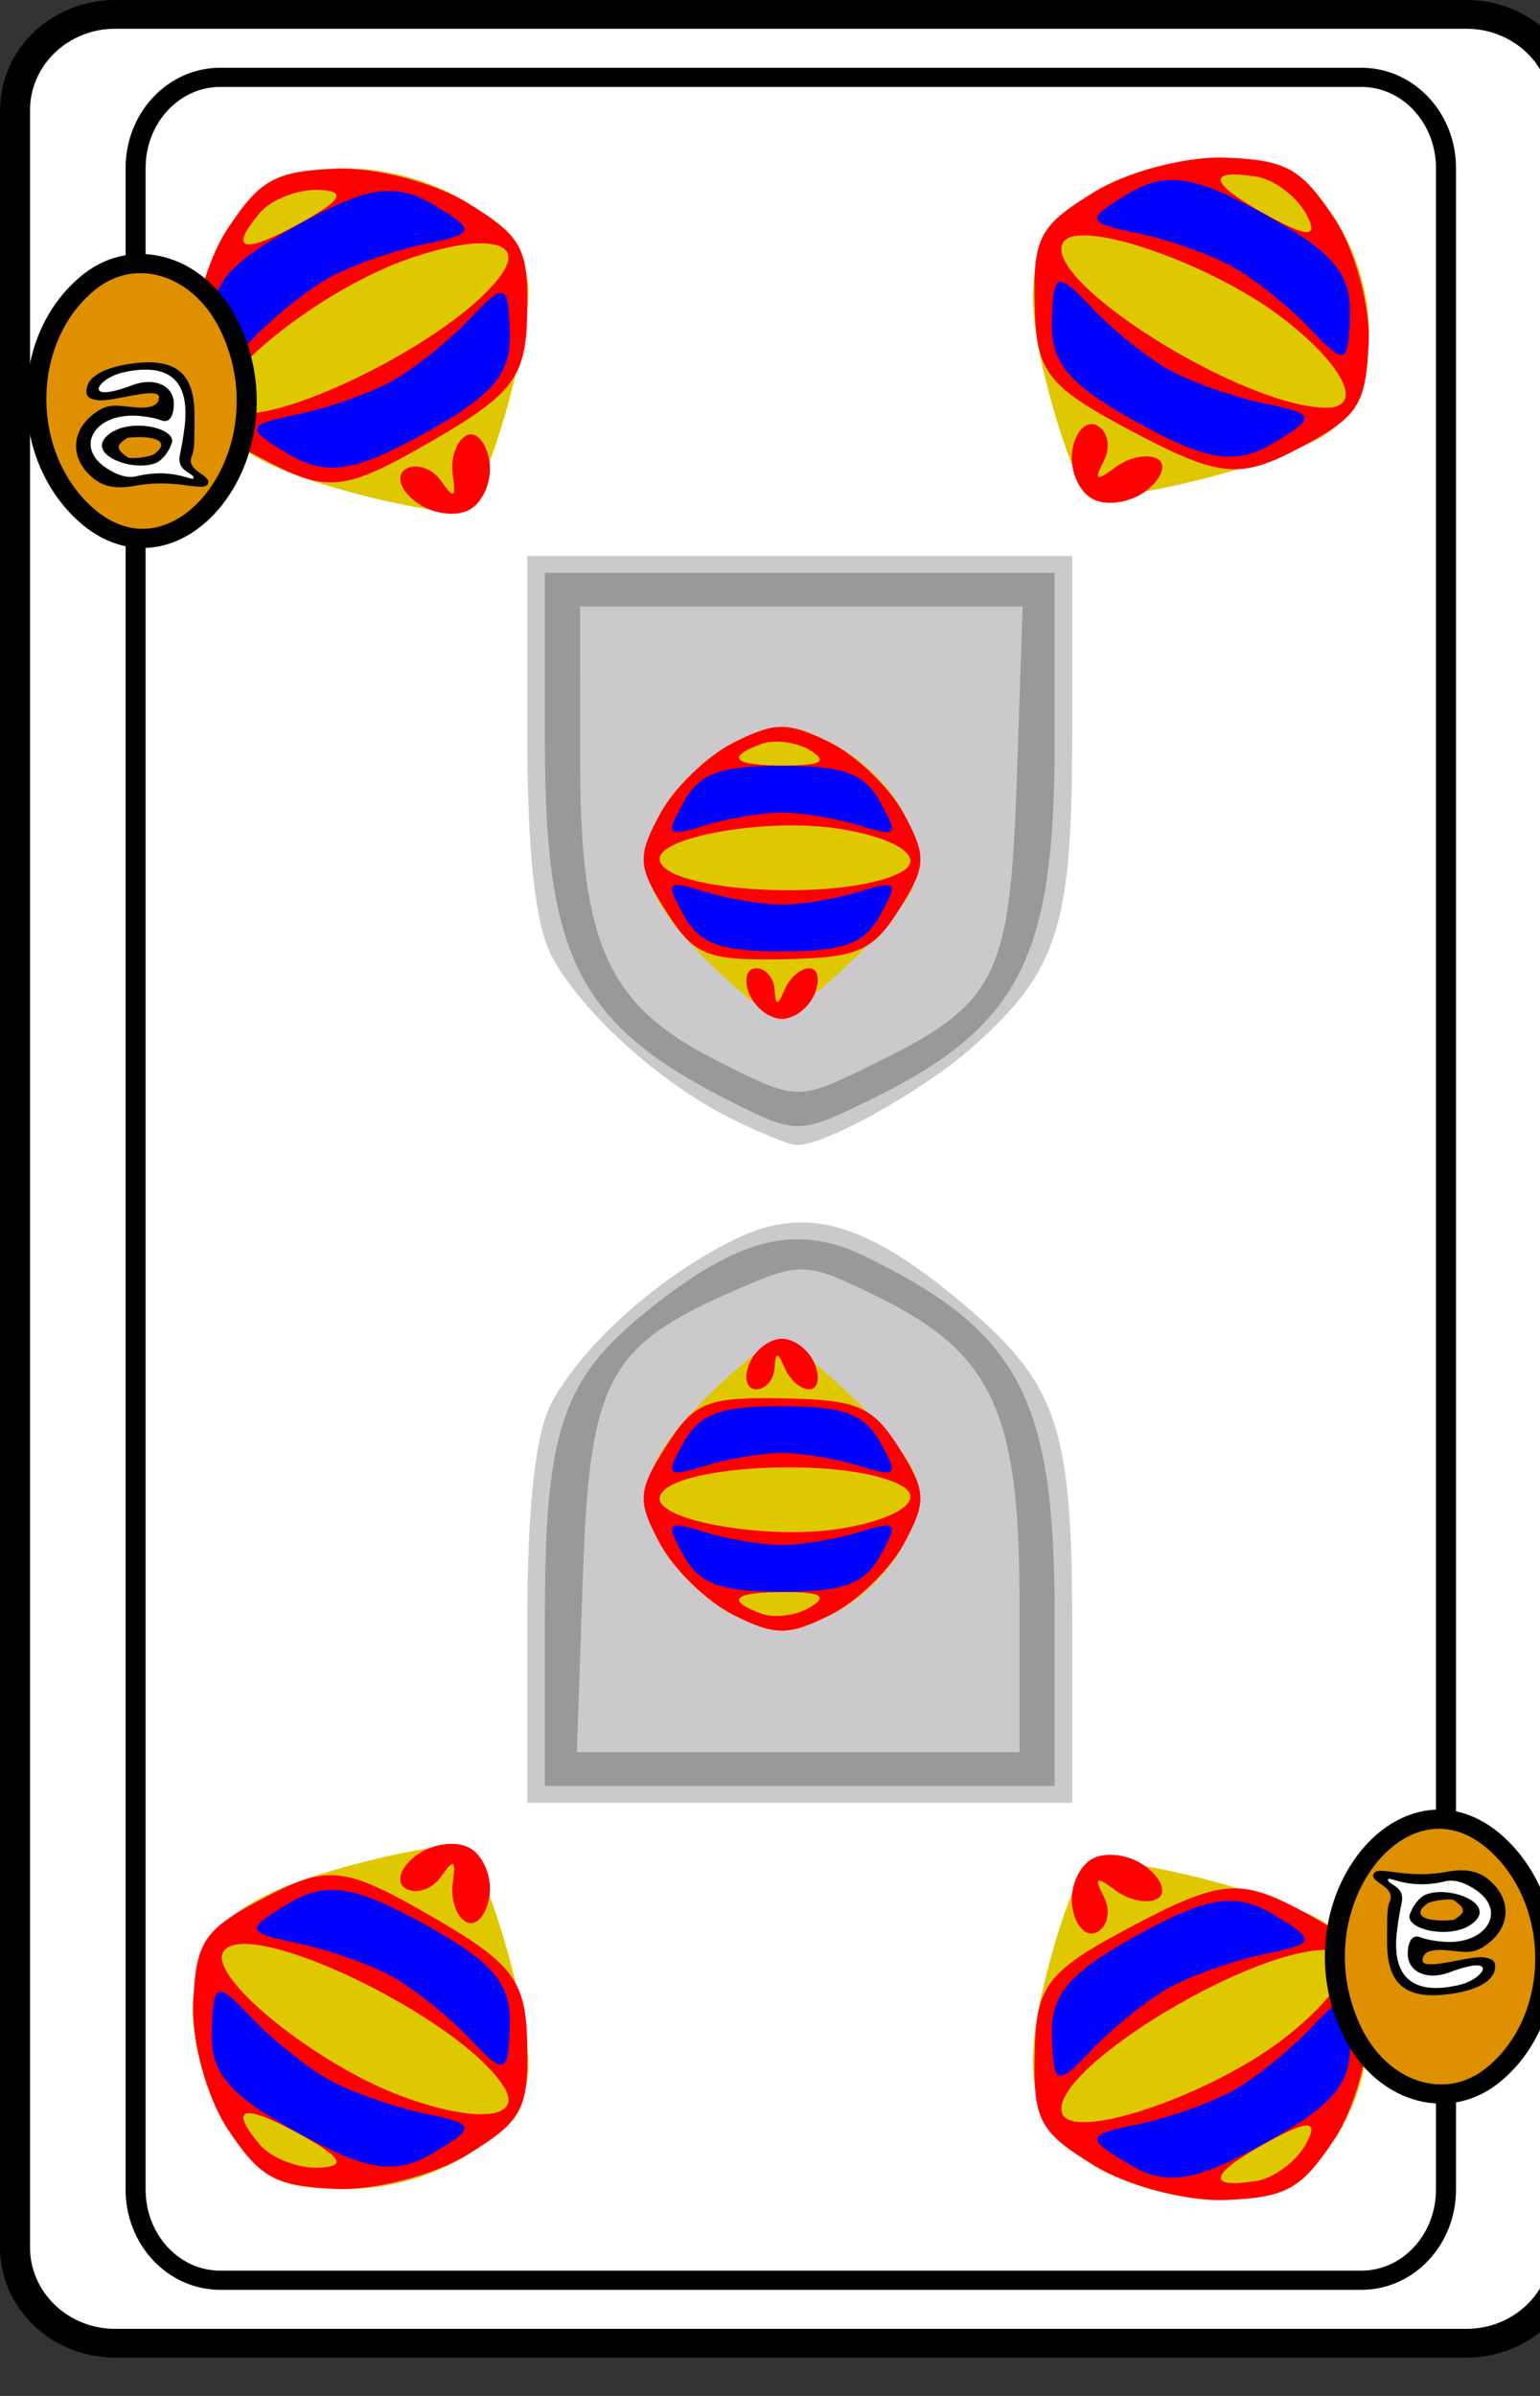 <?xml version="1.0" encoding="UTF-8" standalone="no"?>
<!-- Created with Inkscape (http://www.inkscape.org/) -->

<svg xmlns:dc="http://purl.org/dc/elements/1.1/" xmlns:cc="http://creativecommons.org/ns#" xmlns:rdf="http://www.w3.org/1999/02/22-rdf-syntax-ns#" xmlns:svg="http://www.w3.org/2000/svg" xmlns="http://www.w3.org/2000/svg" xmlns:xlink="http://www.w3.org/1999/xlink" version="1.1" width="180" height="280" viewBox="0 0 180 280" id="svg10047">
  <rect x="0" y="0" width="180" height="280" fill="#333333" stroke="none"/>
  <defs id="defs3059">

    <g transform="translate(-346,-13.597)" id="dl">
      <path d="m 342,21.316 c -4.231,-4.186 -5.015,-6.387 -3.391,-9.528 0.783,-1.515 2.66,-3.393 4.17,-4.174 2.373,-1.227 3.115,-1.226 5.471,0.008 3.691,1.934 5.912,6.307 4.525,8.908 -1.235,2.316 -6.592,7.516 -7.586,7.364 C 344.81,23.836 343.375,22.676 342,21.316 z" id="path4598" style="fill:#dfc800" />
      <path d="m 343.638,22.5 c -0.317,-0.825 -0.14,-1.5 0.393,-1.5 0.533,0 1.004,0.562 1.048,1.25 0.063,1 0.18,1 0.583,0 0.277,-0.688 0.903,-1.25 1.39,-1.25 0.487,0 0.626,0.675 0.31,1.5 -0.317,0.825 -1.154,1.5 -1.862,1.5 -0.707,0 -1.545,-0.675 -1.862,-1.5 z" id="path4486" style="fill:#fe0000" />
      <path d="m 347.091,8.077 c -0.775,-0.491 -2.013,-0.661 -2.75,-0.378 -2.115,0.811 -1.577,1.302 1.409,1.285 2.001,-0.011 2.366,-0.258 1.341,-0.907 z m 5.176,7.222 c 1.448,-0.827 -0.222,-2.031 -3.569,-2.574 -3.998,-0.649 -10.22,0.465 -10.141,1.815 0.117,1.974 10.569,2.553 13.71,0.759 z m -13.355,2.314 c -1.606,-2.642 -1.641,-3.234 -0.338,-5.754 0.799,-1.545 2.679,-3.451 4.178,-4.237 2.356,-1.234 3.098,-1.235 5.471,-0.008 1.51,0.781 3.4,2.686 4.2,4.234 1.301,2.516 1.272,3.117 -0.272,5.671 -1.503,2.486 -2.359,2.868 -6.587,2.948 -4.352,0.082 -5.047,-0.216 -6.651,-2.854 z" id="path4474" style="fill:#fe0000" />
      <path d="M 339.922,11.146 C 340.831,9.447 341.993,9 345.5,9 c 3.507,0 4.669,0.447 5.578,2.146 1.057,1.976 0.961,2.086 -1.215,1.385 C 348.564,12.112 346.6,11.769 345.5,11.769 c -1.1,0 -3.064,0.343 -4.363,0.762 -2.176,0.701 -2.272,0.591 -1.215,-1.385 z" id="path17444" style="fill:#0000fe" />
      <path d="m 339.922,17.854 c -1.057,-1.976 -0.961,-2.086 1.215,-1.385 1.3,0.419 3.263,0.762 4.363,0.762 1.1,0 3.064,-0.343 4.363,-0.762 2.176,-0.701 2.272,-0.591 1.215,1.385 C 350.169,19.553 349.007,20 345.5,20 c -3.507,0 -4.669,-0.447 -5.578,-2.146 z" id="path4412" style="fill:#0000fe" />
    </g>
    <g id="letter-a">
      <path d="m 11.354,31.254 c 0.251,-0.464 -1.136,-0.659 -0.794,-1.467 0.148,-0.35 0.12,-0.898 0.131,-1.972 0.017,-1.732 -0.422,-3.058 -2.637,-2.9 -0.987,0.071 -2.757,0.415 -2.763,1.498 -0.002,0.3 0.181,0.423 0.613,0.471 0.715,0.08 3.014,-0.739 3.014,-0.159 0,0.28 -0.186,0.602 -1.098,0.534 -0.991,-0.074 -1.386,-0.279 -2.14,0.314 -1.246,0.978 -1.183,2.488 0.045,3.452 0.589,0.462 1.337,0.449 1.987,0.32 2.026,-0.403 3.41,0.341 3.643,-0.092 z M 7.347,28.838 C 8.604,28.698 9.556,29 8.7,29.672 8.499,29.83 7.814,29.929 7.407,29.892 6.601,29.357 6.906,29.149 7.347,28.838 z" id="path6289" style="fill:#000000" />
      <path d="m 8.847,30.113 c 0.266,-0.159 0.568,-0.567 0.672,-0.906 0.445,-0.823 -1.87,-1.413 -2.989,-0.636 -1.54,1.069 1.143,2.148 2.317,1.543 z M 6.209,30.363 C 4.772,29.302 5.669,27.684 7.588,27.684 c 0.469,0 1.11,0.108 1.424,0.24 0.493,0.207 0.646,-0.362 0.646,-0.856 0,-0.971 -0.994,-1.401 -2.079,-0.971 -2.544,1.008 -1.76,-0.355 -0.469,-0.663 1.932,-0.461 3.393,0.053 3.09,2.788 -0.084,0.755 -0.182,1.206 -0.243,1.529 -0.169,0.891 0.765,0.922 0.684,1.204 -0.049,0.17 -1.062,-0.572 -2.867,-0.104 -0.533,0.138 -1.141,-0.175 -1.564,-0.487 z" id="path6594" style="fill:#ffffff" />
    </g>
    <g id="indicator-background">
      <path d="M 4.984,32.578 C 1.871,29.325 2.109,23.445 5.466,20.686 c 2.299,-1.889 5.511,-0.817 6.967,2.325 3.119,6.731 -2.839,14.384 -7.448,9.568 z" id="path6341-2" style="stroke:#000000" />
    </g>
    <g id="ib1">
      <use transform="matrix(-1,0,0,-1,79,123)" id="use8699" x="0" y="0" width="1027" height="615" xlink:href="#it1" />
    </g>
    <g transform="translate(-0.975,-6)" id="it1">
      <use id="use8634" x="0" y="0" width="1027" height="615" xlink:href="#indicator-background" />
      <use id="use8636" x="0" y="0" width="1027" height="615" xlink:href="#letter-a" />
    </g>
    <g id="def_1">
      <path d="m 30,96.45 c 0,-7.138 0.456,-11.423 1.411,-13.25 1.812,-3.469 6.183,-7.514 10.442,-9.665 3.986,-2.013 7.41,-0.999 12.894,3.815 C 60.151,82.096 61,84.689 61,96.45 L 61,107 45.5,107 30,107 z M 41.5,66.341 C 37.499,64.235 33.144,60.117 31.411,56.8 30.456,54.973 30,50.688 30,43.55 L 30,33 45.5,33 61,33 61,43.55 C 61,54.998 60.201,57.623 55.339,62.136 52.534,64.74 46.85,68.038 45.3,67.96 44.86,67.938 43.15,67.209 41.5,66.341 z" id="path4730" style="fill:#ccc9cc" />
      <path d="m 31,95.95 c 0,-11.045 0.97,-14.064 5.831,-18.155 5.142,-4.327 8.464,-5.205 12.316,-3.257 C 57.992,79.012 60,82.973 60,95.95 L 60,106 45.5,106 31,106 31,95.95 z M 57.996,94.75 c -0.004,-10.973 -1.603,-14.488 -8.094,-17.8 -4.039,-2.06 -4.302,-2.074 -7.984,-0.413 -7.345,3.312 -8.375,5.317 -8.759,17.041 L 32.818,104 45.409,104 58,104 l -0.004,-9.25 -3.8e-5,0 z M 41.5,65.338 C 32.954,60.833 31,56.872 31,44.05 L 31,34 45.5,34 60,34 60,44.05 C 60,56.965 57.977,60.999 49.3,65.383 45.44,67.333 45.283,67.332 41.5,65.338 z m 8.29,-2.232 c 6.907,-3.525 7.671,-5.111 8.051,-16.709 L 58.182,36 45.591,36 33,36 l 0.004,9.25 c 0.004,10.802 1.588,14.432 7.704,17.66 4.718,2.49 4.594,2.487 9.082,0.196 l 3.8e-5,0 z" id="path4728" style="fill:#9b989b" />
    </g>
    <g id="cf">
      <path d="m 78.25,117.25 c 0,2.762 -2.238,5 -5,5 H 5.75 c -2.761,0 -5,-2.238 -5,-5 V 5.75 c 0,-2.762 2.239,-5 5,-5 h 67.5 c 2.762,0 5,2.238 5,5 v 111.5 z" id="path8383" style="fill:#ffffff;stroke:#000000;stroke-width:1.5" />
      <path d="m 72.227,114.234 c 0,2.613 -1.89,4.73 -4.223,4.73 H 10.996 c -2.332,0 -4.223,-2.117 -4.223,-4.73 V 8.766 c 0,-2.613 1.891,-4.73 4.223,-4.73 h 57.008 c 2.333,0 4.223,2.117 4.223,4.73 V 114.234 z" id="path10068" style="fill:#ffffff;stroke:#000000;stroke-width:1" />
    </g>

  <g id="1_diamond">
    <use id="use3259" x="0" y="123" width="1027" height="615" xlink:href="#cf" />
    <use transform="matrix(0.878,0,0,0.879,0,123)" id="use3261" x="0" y="0" width="1027" height="615" xlink:href="#def_1" />
    <use transform="matrix(0.762,-0.44,0.44,0.762,18,139)scale(1.3)" id="use8980" x="0" y="0" width="1027" height="615" xlink:href="#dl" />
    <use transform="matrix(0.762,0.44,-0.44,0.762,61,139)scale(1.3)" id="use8982" x="0" y="0" width="1027" height="615" xlink:href="#dl" />
    <use transform="matrix(0.88,0,0,0.88,39.5,167)" id="use8984" x="0" y="0" width="1027" height="615" xlink:href="#dl" />
    <use transform="matrix(0.88,0,0,-0.88,39.5,202)" id="use8986" x="0" y="0" width="1027" height="615" xlink:href="#dl" />
    <use transform="matrix(0.762,0.44,0.44,-0.762,18,230)scale(1.3)" id="use8988" x="0" y="0" width="1027" height="615" xlink:href="#dl" />
    <use transform="matrix(0.762,-0.44,-0.44,-0.762,61,230)scale(1.3)" id="use8990" x="0" y="0" width="1027" height="615" xlink:href="#dl" />
    <use id="use3263" style="fill:#df9000" x="0" y="123" width="1027" height="615" xlink:href="#it1" />
    <use id="use3265" style="fill:#df9000" x="0" y="123" width="1027" height="615" xlink:href="#ib1" />
  </g>
  </defs>
  <use xlink:href="#1_diamond" transform="scale(180,280)scale(0.013, 0.008)translate(-0,-123)" />
</svg>
